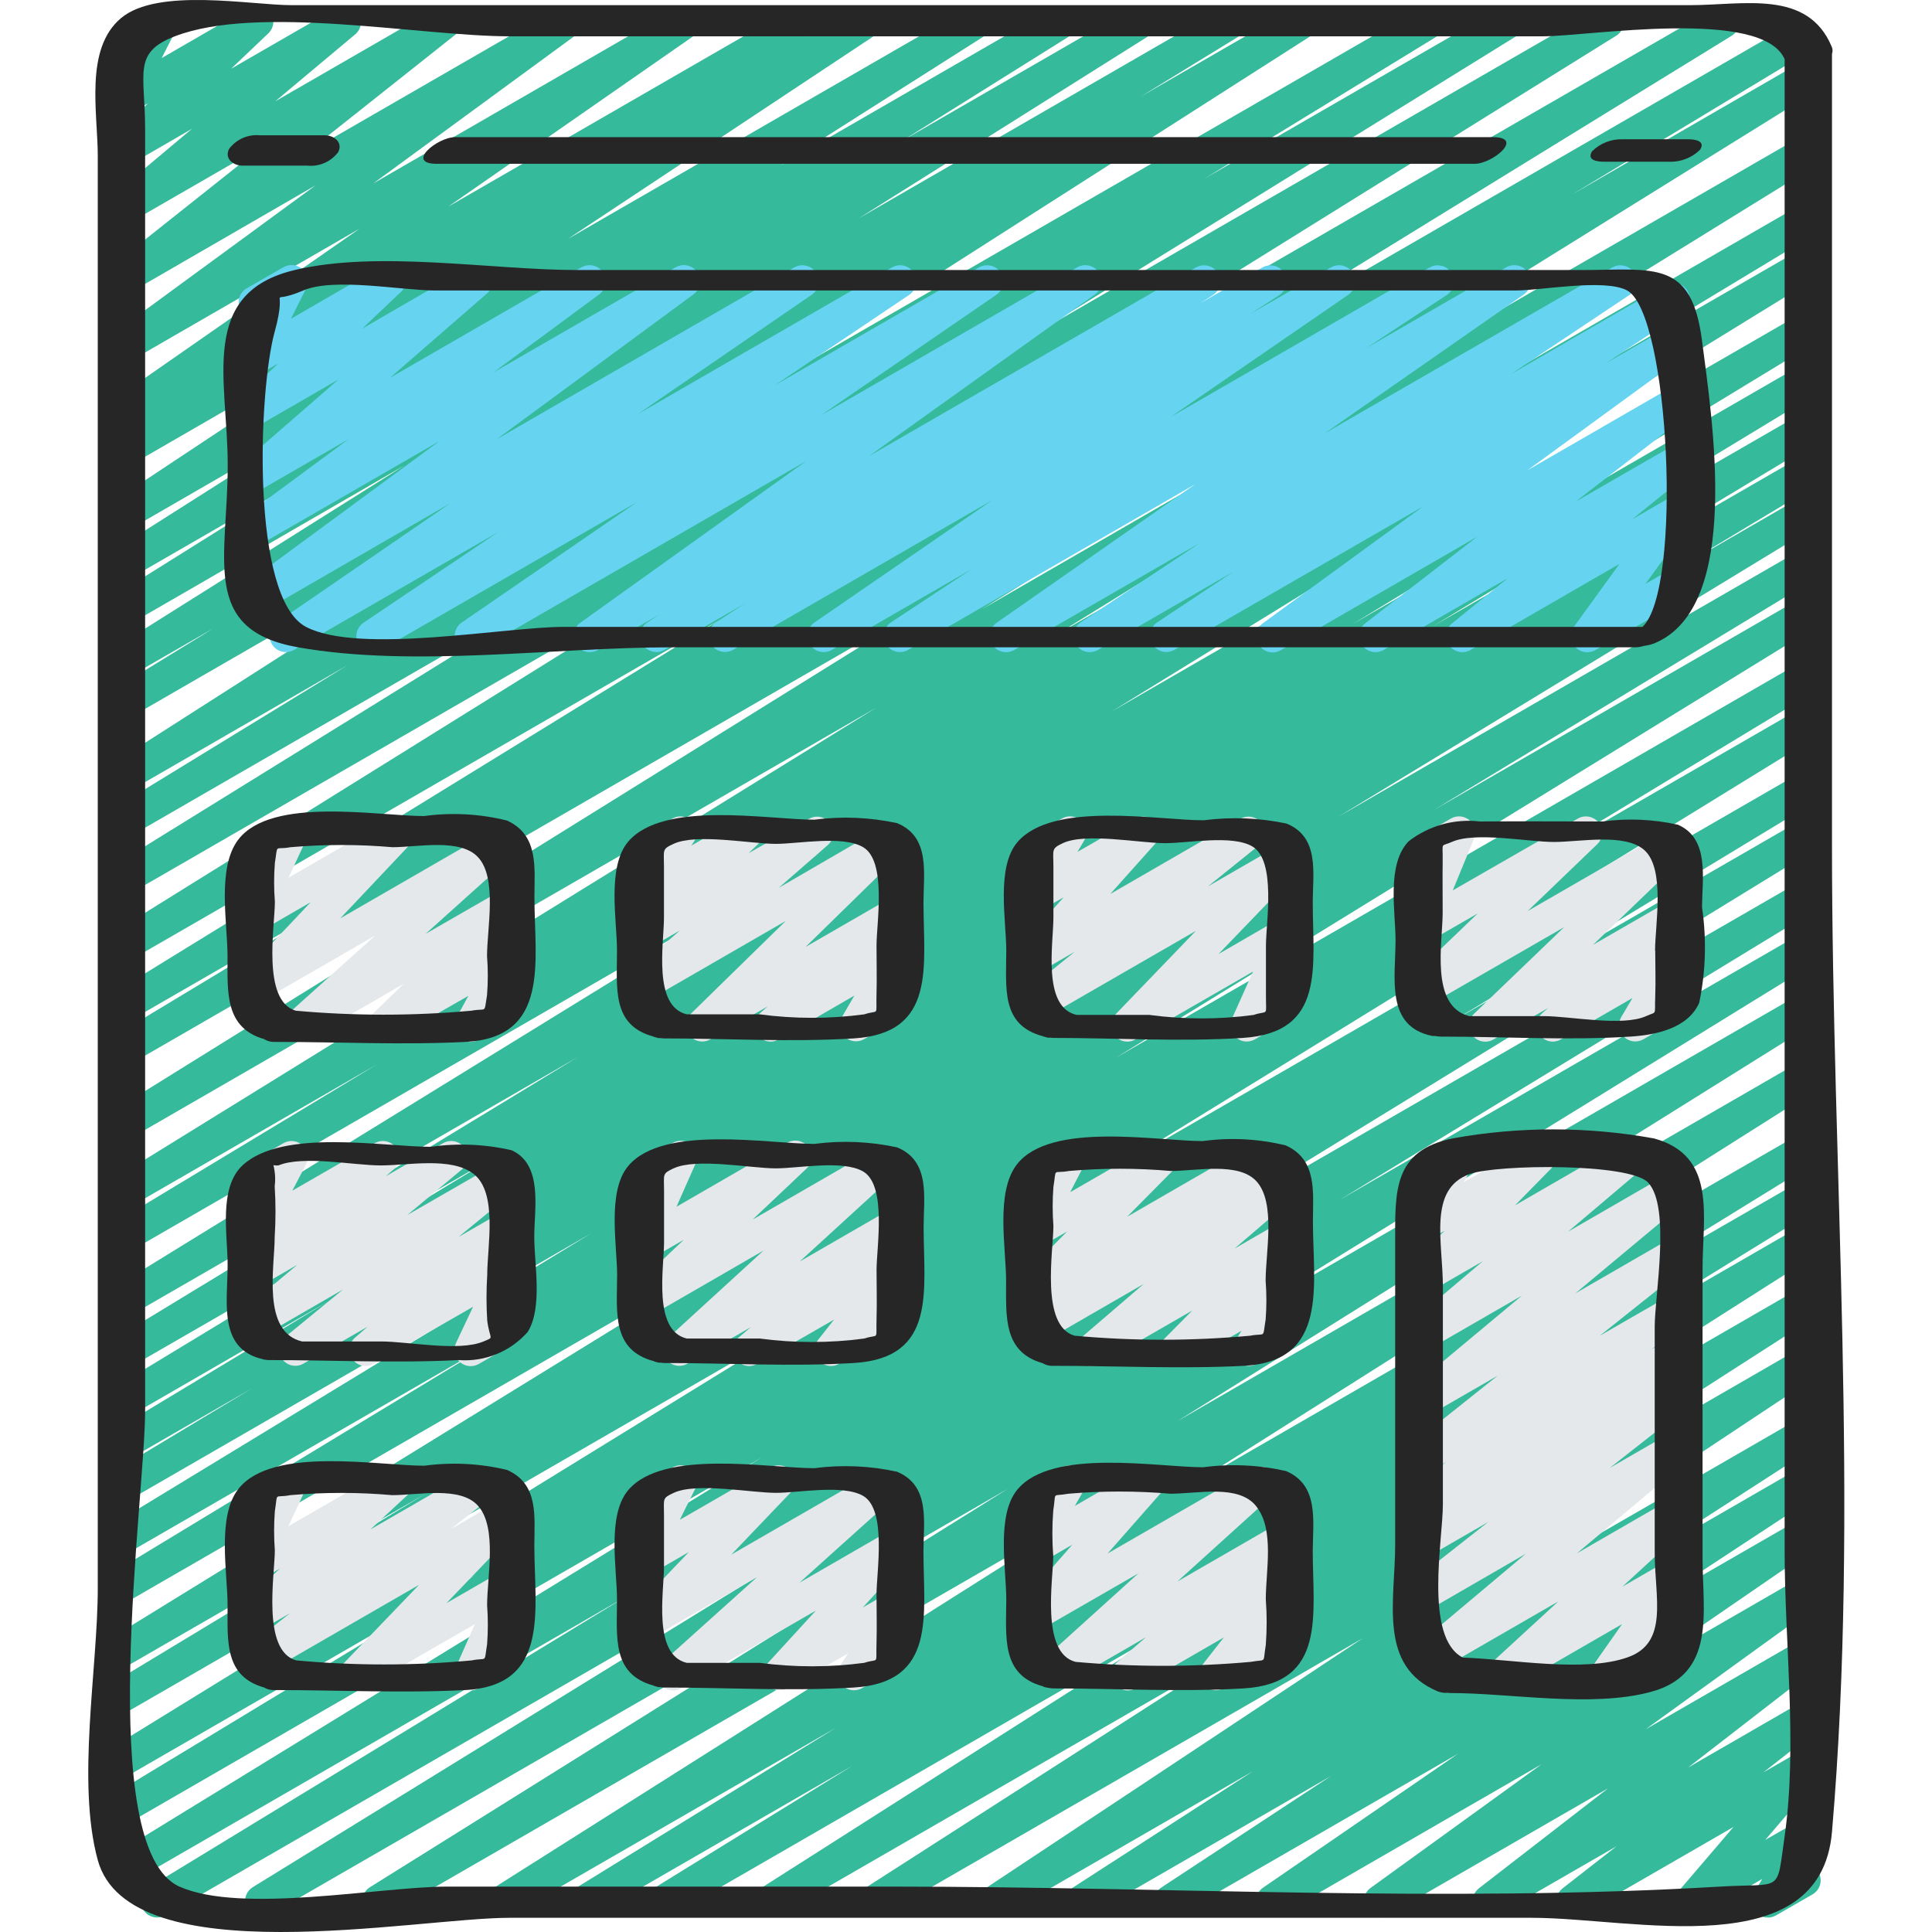 <svg height="508pt" viewBox="-23 0 508 508.219" width="508pt" xmlns="http://www.w3.org/2000/svg"><path d="m18.227 504.406c-1.914.004-3.598-1.266-4.117-3.109-.516-1.84.254-3.805 1.887-4.801l125.246-76.32-130.016 75.094c-2.008 1.059-4.492.359-5.652-1.594-1.164-1.949-.594-4.469 1.293-5.73l170.461-104.574-166.102 95.891c-2.016 1.094-4.539.398-5.711-1.578-1.168-1.973-.562-4.523 1.367-5.762l95.508-57.84-91.164 52.625c-2.023 1.207-4.641.543-5.848-1.48-1.207-2.023-.543-4.641 1.48-5.848l184.594-113.613-180.227 104.055c-2.016 1.098-4.539.402-5.711-1.574-1.168-1.977-.562-4.523 1.367-5.766l82.082-49.613-77.738 44.887c-2.012 1.09-4.523.402-5.695-1.562-1.176-1.965-.586-4.508 1.328-5.758l184.215-113.391-179.848 103.832c-1.312.777-2.938.793-4.266.043-1.328-.746-2.156-2.148-2.172-3.672-.016-1.523.781-2.941 2.094-3.719l100.508-60.91-96.164 55.508c-2.012 1.078-4.516.379-5.68-1.582-1.164-1.965-.578-4.496 1.328-5.746l125.645-76.441-121.293 70.023c-2.023 1.129-4.574.434-5.75-1.559-1.176-1.996-.547-4.562 1.418-5.789l36.375-21.879-32.043 18.492c-2.016 1.098-4.539.402-5.711-1.574-1.168-1.977-.562-4.523 1.367-5.766l56.5-34.055-52.156 30.141c-2.016 1.094-4.539.398-5.711-1.578-1.168-1.977-.562-4.523 1.367-5.762l100.508-60.93-96.164 55.469c-2.012 1.074-4.516.375-5.68-1.586-1.164-1.961-.578-4.492 1.328-5.746l121.941-74.152-117.59 67.914c-2.012 1.094-4.523.402-5.695-1.562-1.176-1.965-.586-4.504 1.328-5.758l185.359-114.098-180.992 104.488c-2.027 1.199-4.645.527-5.844-1.5-1.199-2.031-.527-4.648 1.5-5.848l69.191-41.762-64.855 37.438c-2.023 1.207-4.645.547-5.855-1.477-1.207-2.023-.547-4.645 1.477-5.855l200.535-123.91-196.148 113.246c-2.008 1.105-4.535.426-5.715-1.543-1.184-1.969-.594-4.52 1.328-5.773l219.598-136.465-215.219 124.254c-2.012 1.062-4.504.355-5.664-1.602-1.156-1.961-.57-4.484 1.328-5.734l62.754-37.871-58.418 33.723c-2.008 1.059-4.492.359-5.656-1.59-1.16-1.953-.59-4.469 1.297-5.73l159.656-98.203-155.297 89.66c-2.012 1.105-4.535.426-5.719-1.543-1.18-1.969-.59-4.52 1.332-5.77l171.324-106.609-166.938 96.379c-2.008 1.07-4.504.379-5.672-1.574-1.168-1.953-.598-4.477 1.293-5.742l126.105-78.02-121.727 70.281c-1.312.777-2.938.801-4.266.055-1.332-.746-2.164-2.145-2.184-3.672-.02-1.523.777-2.941 2.09-3.723l61.559-37.691-57.172 33.023c-2 1.07-4.484.395-5.66-1.543-1.176-1.934-.637-4.453 1.23-5.734l151.707-97.016-147.305 85.043c-2.016 1.113-4.555.43-5.73-1.551-1.18-1.98-.57-4.539 1.371-5.777l26.23-16.121-21.871 12.586c-2 1.07-4.492.387-5.664-1.559-1.172-1.941-.617-4.465 1.262-5.738l76.57-48.152-72.168 41.695c-2.016 1.16-4.59.496-5.789-1.5-1.199-1.992-.578-4.582 1.395-5.812l43.988-27.531-39.594 22.863c-2.008 1.148-4.566.484-5.766-1.496-1.199-1.977-.602-4.551 1.348-5.801l53.91-34.246-49.492 28.578c-1.996 1.16-4.555.52-5.77-1.445-1.215-1.961-.645-4.535 1.281-5.809l80.887-53.629-76.398 44.117c-2.004 1.102-4.523.426-5.707-1.531-1.184-1.957-.613-4.504 1.297-5.766l3.465-2.191c-2.008.578-4.141-.383-5.039-2.27-.898-1.883-.297-4.145 1.418-5.336l64.855-45.133-60.289 34.809c-1.961 1.105-4.441.5-5.672-1.387-1.227-1.887-.781-4.402 1.023-5.746l53.355-39.066-48.707 28.16c-1.934 1.102-4.387.531-5.641-1.305-1.25-1.84-.879-4.332.855-5.727l39.703-31.539-34.918 20.145c-1.906 1.055-4.305.504-5.555-1.281-1.254-1.785-.957-4.227.684-5.664l21.066-17.672-16.211 9.387c-1.871 1.066-4.238.574-5.527-1.148-1.289-1.723-1.098-4.133.449-5.629l9.711-9.309-4.617 2.652c-1.637.977-3.719.746-5.105-.559-1.387-1.305-1.742-3.371-.867-5.062l4.445-8.652c-1.906-.062-3.535-1.383-4-3.23-.461-1.852.359-3.781 2.012-4.73l9.617-5.539c1.637-.977 3.719-.746 5.105.559 1.387 1.305 1.742 3.371.867 5.062l-3.855 7.605 22.879-13.227c1.871-1.145 4.305-.684 5.629 1.066 1.324 1.75 1.102 4.219-.512 5.707l-9.734 9.262 27.809-16.035c1.914-1.074 4.328-.527 5.586 1.27s.949 4.254-.715 5.684l-21.066 17.641 42.668-24.613c1.93-1.102 4.387-.531 5.637 1.309 1.254 1.836.883 4.332-.852 5.723l-39.68 31.473 66.715-38.484c1.957-1.105 4.441-.5 5.668 1.387 1.23 1.883.785 4.398-1.02 5.746l-53.375 39.082 80.051-46.215c1.973-1.07 4.434-.43 5.633 1.461 1.203 1.895.738 4.395-1.066 5.723l-64.906 45.141 90.691-52.324c2.012-1.148 4.57-.488 5.77 1.492 1.199 1.98.602 4.555-1.348 5.805l-.945.586 13.633-7.883c1.992-1.098 4.492-.445 5.691 1.488 1.195 1.93.668 4.465-1.203 5.754l-80.859 53.602 105.438-60.844c2-1.086 4.5-.41 5.68 1.539 1.18 1.945.625 4.473-1.258 5.746l-53.934 34.254 71.953-41.539c2.012-1.125 4.551-.453 5.742 1.52 1.188 1.973.598 4.531-1.34 5.785l-44.004 27.527 60.363-34.832c2.004-1.07 4.492-.387 5.664 1.559 1.176 1.941.621 4.465-1.262 5.738l-76.594 48.168 96.086-55.465c2.008-1.059 4.492-.359 5.656 1.59 1.16 1.949.59 4.469-1.297 5.73l-26.129 16.035 40.508-23.355c1.996-1.07 4.48-.391 5.66 1.543 1.176 1.934.637 4.453-1.23 5.734l-151.801 97.023 180.738-104.301c2.016-1.117 4.551-.43 5.73 1.551 1.176 1.98.57 4.539-1.371 5.777l-61.543 37.648 77.969-44.977c2.004-1.043 4.477-.344 5.633 1.594 1.16 1.941.605 4.449-1.262 5.719l-126.117 78.02 147.824-85.332c2.012-1.109 4.539-.426 5.719 1.543s.59 4.516-1.332 5.77l-171.402 106.613 197.41-113.926c2.012-1.09 4.527-.402 5.699 1.562 1.172 1.965.586 4.508-1.328 5.758l-159.531 98.133 175.898-101.547c2.012-1.059 4.504-.355 5.664 1.605 1.156 1.961.57 4.484-1.328 5.734l-62.977 38 59.973-34.664c2.004-1.07 4.5-.379 5.668 1.574 1.172 1.949.602 4.477-1.293 5.738l-219.5 136.398 215.125-124.16c2.012-1.09 4.523-.402 5.695 1.562 1.172 1.965.586 4.508-1.328 5.758l-200.531 123.922 196.164-113.324c2.016-1.094 4.539-.398 5.707 1.578 1.172 1.977.566 4.523-1.363 5.762l-69.465 41.941 65.121-37.562c2.016-1.117 4.551-.43 5.73 1.551 1.176 1.98.57 4.539-1.371 5.777l-185.234 114.023 180.906-104.422c2.012-1.047 4.488-.34 5.641 1.609 1.156 1.949.586 4.461-1.297 5.719l-121.941 74.148 117.566-67.891c2.027-1.199 4.645-.527 5.844 1.5 1.199 2.031.527 4.648-1.5 5.848l-100.695 61.047 96.426-55.637c2.016-1.062 4.508-.355 5.664 1.602 1.16 1.961.574 4.484-1.328 5.734l-56.66 34.133 52.336-30.207c2.02-1.125 4.574-.434 5.75 1.559 1.176 1.996.547 4.562-1.418 5.789l-36.164 21.707 31.719-18.301c2.008-1.047 4.484-.34 5.641 1.609 1.156 1.949.586 4.461-1.297 5.719l-125.602 76.441 121.293-70.023c2.012-1.062 4.504-.355 5.664 1.605 1.156 1.957.57 4.48-1.328 5.734l-100.5 60.918 96.164-55.52c2.016-1.113 4.555-.426 5.73 1.555 1.18 1.98.57 4.539-1.371 5.777l-184.207 113.367 179.848-103.871c2.012-1.059 4.504-.355 5.664 1.605 1.156 1.961.57 4.484-1.328 5.734l-82.082 49.656 77.746-44.867c2.008-1.059 4.492-.359 5.656 1.59 1.16 1.949.59 4.469-1.297 5.73l-184.73 113.672 180.371-104.105c2.023-1.129 4.574-.438 5.75 1.559 1.176 1.992.547 4.562-1.414 5.789l-95.508 57.836 91.172-52.625c2.008-1.059 4.492-.355 5.656 1.594 1.16 1.949.59 4.469-1.297 5.73l-170.316 104.48 165.957-95.805c2.008-1.043 4.484-.336 5.641 1.613 1.152 1.945.586 4.457-1.297 5.719l-125.297 76.348 120.953-69.828c2.012-1.09 4.523-.402 5.695 1.562 1.176 1.965.59 4.508-1.328 5.758l-152.344 93.867 147.977-85.434c2.004-1.059 4.48-.367 5.648 1.574 1.164 1.941.609 4.457-1.262 5.73l-167.996 104.957 163.609-94.48c2.004-1.102 4.523-.426 5.707 1.531 1.184 1.957.613 4.5-1.297 5.766l-164.848 104.312 160.43-92.629c2.023-1.207 4.641-.547 5.848 1.48 1.207 2.023.543 4.641-1.48 5.848l-68.266 42.07 63.914-36.891c2.012-1.09 4.523-.398 5.699 1.566 1.172 1.965.586 4.504-1.328 5.754l-51.789 31.957 47.418-27.375c2-1.082 4.5-.406 5.68 1.539 1.184 1.945.625 4.477-1.258 5.75l-107.25 68.266 102.828-59.363c2-1.102 4.512-.434 5.699 1.516 1.188 1.949.633 4.488-1.262 5.762l-92.434 59.359 87.988-50.801c1.996-1.156 4.555-.516 5.77 1.445 1.215 1.965.645 4.539-1.281 5.809l-98.902 65.594 94.414-54.508c1.996-1.086 4.488-.414 5.676 1.523 1.184 1.938.645 4.461-1.23 5.746l-47.395 30.617 42.949-24.789c1.996-1.137 4.535-.484 5.742 1.473 1.203 1.957.641 4.516-1.27 5.789l-44.699 29.387 40.227-23.184c1.984-1.133 4.508-.504 5.727 1.43 1.219 1.93.699 4.48-1.18 5.781l-51.301 35.258 46.754-26.988c1.965-1.129 4.473-.523 5.703 1.379 1.234 1.902.762 4.438-1.07 5.77l-45.062 32.582 40.43-23.332c1.941-1.086 4.391-.5 5.629 1.348 1.238 1.848.848 4.336-.895 5.719l-33.996 26.328 29.262-16.898c1.938-1.094 4.387-.516 5.633 1.328 1.246 1.844.867 4.332-.871 5.723l-14.242 11.133 9.48-5.469c1.801-1.039 4.086-.629 5.414.969s1.312 3.922-.039 5.5l-14.328 16.742 8.953-5.121c1.66-.965 3.77-.684 5.121.684 1.344 1.367 1.609 3.461.656 5.121l-3.414 5.801c1.129.277 2.098 1 2.68 2.008.566.98.723 2.145.43 3.242-.293 1.094-1.008 2.027-1.992 2.594l-9.582 5.52c-1.68.977-3.801.695-5.168-.68s-1.637-3.5-.652-5.172l2.176-3.723-16.512 9.531c-1.797 1.031-4.074.621-5.398-.973-1.324-1.59-1.316-3.906.023-5.484l14.328-16.754-40.219 23.211c-1.938 1.094-4.391.52-5.633-1.324-1.246-1.844-.867-4.336.871-5.723l14.227-11.094-31.48 18.141c-1.941 1.109-4.41.531-5.656-1.324-1.25-1.859-.852-4.363.91-5.738l33.996-26.328-57.879 33.391c-1.969 1.129-4.473.523-5.707-1.379-1.23-1.902-.762-4.438 1.074-5.77l45.047-32.582-68.812 39.73c-1.98 1.09-4.461.449-5.668-1.457-1.203-1.91-.715-4.426 1.117-5.742l51.336-35.262-73.605 42.461c-1.992 1.086-4.484.422-5.672-1.508-1.191-1.93-.664-4.453 1.199-5.746l44.645-29.352-63.41 36.605c-2 1.117-4.523.457-5.719-1.496-1.195-1.949-.637-4.5 1.266-5.773l47.395-30.617-65.633 37.887c-1.988 1.102-4.488.445-5.688-1.488-1.195-1.93-.668-4.461 1.199-5.754l98.988-65.621-126.27 72.863c-2 1.102-4.508.434-5.699-1.516-1.188-1.949-.629-4.488 1.262-5.762l92.383-59.281-115.301 66.559c-2 1.086-4.5.41-5.684-1.539-1.18-1.945-.625-4.473 1.262-5.746l107.246-68.309-130.941 75.594c-2.012 1.094-4.527.402-5.699-1.562-1.172-1.965-.586-4.504 1.328-5.758l51.902-32.016-68.148 39.336c-2.012 1.094-4.527.402-5.699-1.562-1.172-1.965-.586-4.504 1.328-5.758l68.27-42.062-85.566 49.383c-2.004 1.105-4.52.43-5.707-1.531-1.184-1.957-.609-4.5 1.297-5.762l164.891-104.297-193.324 111.59c-2.004 1.09-4.512.406-5.688-1.551-1.176-1.953-.605-4.488 1.293-5.754l167.945-104.891-194.391 112.195c-2.012 1.094-4.523.402-5.695-1.562-1.176-1.965-.586-4.504 1.328-5.758l152.379-93.867-175.293 101.188c-.652.395-1.398.605-2.156.605zm0 0" fill="#35ba9b"/><path d="m74.902 171.609c-1.875 0-3.535-1.227-4.082-3.023-.547-1.797.145-3.738 1.703-4.785l35.445-23.844-53.828 31.047c-1.977 1.086-4.461.449-5.664-1.461-1.207-1.91-.715-4.426 1.117-5.742l45.781-31.43-50.016 28.902c-1.957 1.121-4.449.523-5.688-1.363-1.238-1.887-.789-4.414 1.02-5.762l51.773-38.094-47.105 27.18c-1.957 1.121-4.449.523-5.688-1.363-1.238-1.891-.789-4.414 1.02-5.762l27.879-20.574-23.219 13.391c-1.902 1.09-4.32.559-5.594-1.227-1.273-1.781-.988-4.242.664-5.688l25.512-22.188-20.582 11.887c-1.871 1.07-4.242.574-5.531-1.152-1.289-1.723-1.09-4.137.465-5.629l9.793-9.328-4.727 2.73c-1.629.961-3.699.73-5.078-.562-1.383-1.297-1.746-3.344-.895-5.035l4.473-8.934c-1.918-.035-3.578-1.344-4.055-3.199-.48-1.855.336-3.805 1.996-4.762l9.645-5.531c1.629-.961 3.699-.73 5.078.566 1.383 1.293 1.746 3.34.895 5.031l-3.977 7.945 23.434-13.543c1.883-1.414 4.559-1.031 5.973.855 1.414 1.883 1.031 4.559-.855 5.973l-9.812 9.324 27.879-16.152c1.898-1.07 4.301-.535 5.566 1.238 1.27 1.773.992 4.215-.633 5.664l-25.516 22.188 50.406-29.09c1.957-1.098 4.43-.492 5.656 1.387 1.227 1.879.793 4.387-.996 5.738l-27.82 20.523 47.934-27.648c1.957-1.121 4.453-.523 5.688 1.363 1.238 1.891.789 4.414-1.02 5.762l-51.746 38.102 78.336-45.227c1.977-1.09 4.461-.449 5.664 1.461 1.207 1.906.715 4.426-1.117 5.742l-45.773 31.418 66.91-38.621c1.984-1.098 4.484-.453 5.688 1.473s.688 4.453-1.172 5.754l-35.449 23.844 53.828-31.07c1.977-1.09 4.461-.449 5.668 1.461 1.203 1.906.715 4.426-1.117 5.742l-46.16 31.711 67.414-38.914c1.969-1.113 4.461-.496 5.688 1.402 1.223 1.898.754 4.426-1.07 5.758l-59.461 42.539 86.137-49.699c1.996-1.082 4.492-.414 5.676 1.523 1.184 1.938.645 4.465-1.23 5.746l-3.414 2.195 16.438-9.465c1.992-1.07 4.473-.398 5.652 1.527 1.184 1.93.656 4.445-1.199 5.734l-7.602 4.941 21.152-12.203c1.977-1.09 4.461-.449 5.668 1.461 1.203 1.906.715 4.426-1.121 5.742l-46.812 32.211 68.266-39.414c1.988-1.07 4.465-.406 5.652 1.512 1.188 1.922.676 4.434-1.172 5.734l-21.23 14.004 36.82-21.25c1.977-1.121 4.484-.496 5.703 1.418 1.223 1.914.73 4.449-1.121 5.766l-52.281 36.457 75.664-43.641c1.988-1.086 4.473-.43 5.668 1.492 1.195 1.922.68 4.445-1.172 5.746l-31.332 20.922 40.77-23.559c1.992-1.102 4.492-.445 5.691 1.484 1.195 1.934.668 4.465-1.203 5.758l-20.121 13.363 16.66-9.59c1.965-1.148 4.48-.551 5.723 1.355 1.242 1.906.77 4.453-1.074 5.785l-42 30.637 37.359-21.566c1.941-1.086 4.391-.5 5.629 1.348s.848 4.336-.895 5.719l-29.449 22.766 24.746-14.258c1.93-1.109 4.391-.551 5.648 1.285 1.262 1.836.898 4.328-.832 5.73l-14.66 11.871 9.844-5.676c1.746-1.004 3.953-.652 5.301.844s1.465 3.73.281 5.359l-11.945 16.469 6.391-3.676c2.027-1.062 4.527-.336 5.672 1.645 1.145 1.98.523 4.508-1.406 5.734l-23.84 13.707c-1.746 1.004-3.953.652-5.301-.84-1.348-1.492-1.469-3.727-.289-5.355l11.945-16.48-39.254 22.676c-1.926 1.082-4.359.52-5.609-1.305-1.254-1.82-.906-4.297.797-5.703l14.645-11.871-32.691 18.879c-1.941 1.086-4.391.5-5.629-1.348s-.852-4.336.895-5.719l29.43-22.758-51.68 29.863c-1.965 1.148-4.48.551-5.723-1.355s-.77-4.453 1.074-5.785l41.984-30.617-65.434 37.719c-1.984 1.059-4.449.395-5.637-1.516-1.184-1.914-.684-4.414 1.148-5.723l20.18-13.414-35.77 20.652c-1.992 1.113-4.504.469-5.711-1.469-1.203-1.934-.676-4.477 1.203-5.77l31.367-20.922-48.844 28.16c-1.973 1.117-4.48.496-5.703-1.418-1.219-1.914-.727-4.449 1.121-5.77l52.234-36.445-75.605 43.633c-1.992 1.098-4.492.441-5.691-1.488-1.195-1.934-.668-4.465 1.203-5.758l21.281-14.039-36.863 21.285c-1.98 1.086-4.461.449-5.668-1.461-1.203-1.91-.715-4.426 1.117-5.742l46.824-32.215-68.266 39.418c-1.992 1.066-4.473.398-5.656-1.531-1.184-1.926-.656-4.441 1.199-5.73l7.578-4.926-21.152 12.188c-1.996 1.082-4.492.41-5.676-1.527-1.188-1.938-.645-4.461 1.23-5.746l3.41-2.219-16.434 9.492c-1.969 1.109-4.461.496-5.684-1.402-1.227-1.902-.758-4.426 1.066-5.758l59.461-42.566-86.137 49.727c-1.977 1.086-4.461.449-5.664-1.461-1.207-1.91-.715-4.426 1.117-5.742l46.148-31.703-67.414 38.906c-.641.383-1.371.59-2.117.605zm0 0" fill="#66d4f1"/><path d="m55.66 274.008c-1.77.004-3.355-1.086-3.988-2.738-.637-1.648-.188-3.52 1.129-4.703l22.793-20.48-30.234 17.441c-1.832 1.051-4.156.602-5.465-1.059-1.309-1.656-1.207-4.02.234-5.562l18.492-19.582-13.27 7.68c-1.609.902-3.617.672-4.977-.578s-1.762-3.23-.996-4.91l4.949-10.641c-1.652.176-3.246-.66-4.043-2.117-1.18-2.039-.48-4.648 1.559-5.828l9.617-5.547c1.609-.902 3.617-.668 4.977.578 1.359 1.25 1.762 3.23 1 4.91l-4.645 9.992 26.871-15.488c1.832-1.047 4.16-.598 5.469 1.059 1.309 1.656 1.207 4.023-.238 5.562l-18.492 19.578 40.246-23.23c1.875-1.004 4.207-.477 5.461 1.246 1.258 1.719 1.051 4.102-.48 5.582l-22.781 20.48 20-11.504c1.867-1.105 4.27-.637 5.578 1.094 1.312 1.73 1.113 4.168-.457 5.664l-8.125 7.852 3.031-1.707c1.652-.957 3.742-.695 5.109.633 1.371 1.332 1.688 3.414.777 5.094l-3.941 7.27c1.82.23 3.289 1.598 3.652 3.398.359 1.797-.473 3.625-2.066 4.539l-9.582 5.52c-1.656.961-3.75.703-5.121-.633-1.371-1.336-1.684-3.422-.766-5.102l3.141-5.793-19.996 11.426c-1.867 1.105-4.266.637-5.574-1.094-1.312-1.73-1.117-4.168.457-5.664l8.121-7.852-25.293 14.609c-.645.387-1.379.594-2.133.605zm0 0" fill="#e4e8eb"/><path d="m179.617 274.008c-1.773 0-3.363-1.094-3.992-2.75s-.168-3.531 1.156-4.707l2.066-1.828-15.094 8.68c-1.863 1.074-4.23.594-5.531-1.117-1.301-1.711-1.125-4.121.41-5.625l24.961-24.406-35.84 20.688c-1.902 1.09-4.324.559-5.598-1.223-1.273-1.785-.984-4.246.664-5.691l12.918-11.254-7.996 4.617c-1.867 1.125-4.285.656-5.602-1.082-1.316-1.738-1.109-4.191.484-5.688l3.48-3.352c-1.344.18-2.691-.301-3.617-1.289-1.359-1.426-1.566-3.602-.496-5.258l2.715-4.188c-1.527-.605-2.574-2.035-2.688-3.676-.109-1.637.727-3.195 2.156-4.004l9.617-5.547c1.699-.961 3.832-.645 5.18.766 1.348 1.406 1.57 3.551.539 5.207l-.75 1.16 12.434-7.176c1.867-1.125 4.285-.66 5.602 1.078 1.316 1.742 1.109 4.195-.484 5.688l-2.492 2.398 15.926-9.055c1.898-1.07 4.297-.535 5.566 1.238 1.266 1.773.992 4.215-.637 5.664l-12.91 11.25 26.879-15.594c1.863-1.07 4.23-.594 5.531 1.117 1.301 1.711 1.125 4.121-.41 5.625l-24.969 24.422 22.453-12.961c1.895-1.098 4.316-.578 5.598 1.199 1.281 1.777 1.008 4.234-.633 5.688l-3.336 2.953c1.605-.195 3.188.539 4.074 1.891.891 1.352.938 3.094.125 4.492l-3.996 6.828c1.883.109 3.469 1.441 3.902 3.273.438 1.832-.383 3.734-2.016 4.68l-10.785 6.219c-1.672.957-3.777.676-5.141-.688-1.359-1.363-1.641-3.469-.68-5.141l3.277-5.641-19.891 11.512c-.645.387-1.383.594-2.133.605zm0 0" fill="#e4e8eb"/><path d="m273.457 274.008c-1.715.004-3.262-1.02-3.934-2.594-.672-1.574-.336-3.402.852-4.633l21.105-21.922-40.484 23.355c-1.93 1.109-4.387.551-5.645-1.285-1.262-1.836-.898-4.328.832-5.73l13.422-10.836-9.453 5.461c-1.816 1.047-4.121.621-5.445-1.004-1.32-1.625-1.266-3.969.129-5.535l11.863-13.266-6.547 3.777c-1.688.969-3.812.676-5.176-.715-1.359-1.391-1.605-3.523-.602-5.188l3.176-5.242c-1.055-.305-1.949-1.004-2.5-1.953-.57-.98-.723-2.148-.43-3.242.293-1.094 1.008-2.027 1.988-2.594l9.629-5.547c1.684-.977 3.82-.688 5.184.707 1.363 1.391 1.609 3.531.602 5.199l-1.707 2.875 15.18-8.723c1.812-1.035 4.109-.609 5.426 1.012 1.32 1.617 1.273 3.953-.109 5.516l-11.871 13.277 34.297-19.805c1.926-1.09 4.367-.523 5.621 1.305 1.25 1.824.895 4.309-.816 5.711l-13.422 10.793 18.695-10.785c1.84-1.051 4.168-.594 5.473 1.074 1.309 1.668 1.191 4.039-.266 5.574l-21.098 21.922 16.215-9.387c1.602-.922 3.613-.707 4.984.531 1.375 1.234 1.793 3.215 1.039 4.902l-5.648 12.621c2.066-.562 4.23.496 5.055 2.477.828 1.977.059 4.258-1.793 5.332l-10.309 5.973c-1.602.918-3.609.703-4.98-.531-1.371-1.234-1.793-3.207-1.047-4.895l5.555-12.406-30.906 17.816c-.645.391-1.379.598-2.133.605zm0 0" fill="#e4e8eb"/><path d="m73.094 359.34c-1.785.004-3.383-1.105-4.004-2.777-.625-1.672-.141-3.559 1.215-4.723l3.328-2.867-16.965 9.762c-1.922 1.074-4.344.516-5.594-1.297-1.25-1.809-.922-4.273.762-5.691l15.285-12.543-21.453 12.406c-1.914 1.082-4.336.527-5.594-1.273-1.258-1.801-.941-4.262.73-5.688l14.309-11.949-9.754 5.633c-1.898 1.105-4.328.582-5.609-1.203s-.996-4.254.66-5.699l3.348-2.938c-1.578.203-3.137-.492-4.043-1.797-.906-1.305-1.012-3.008-.277-4.414l4.207-8.062c-1.871-.137-3.434-1.477-3.855-3.301-.418-1.828.406-3.719 2.031-4.652l9.617-5.547c1.641-.953 3.715-.707 5.09.605 1.371 1.312 1.711 3.375.832 5.059l-3.574 6.828 21.707-12.504c1.898-1.082 4.309-.555 5.582 1.219 1.273 1.777 1 4.227-.633 5.68l-2.074 1.809 15.098-8.707c1.914-1.098 4.352-.551 5.617 1.258s.941 4.285-.746 5.707l-14.309 11.945 23.961-13.789c1.926-1.117 4.387-.57 5.652 1.262 1.266 1.832.91 4.332-.816 5.734l-15.309 12.555 11.332-6.535c1.906-1.078 4.316-.543 5.582 1.242 1.266 1.781.977 4.234-.664 5.676l-3.895 3.355c1.617-.445 3.344.094 4.414 1.383 1.074 1.285 1.293 3.082.562 4.59l-4.848 10.238c1.621-.125 3.164.707 3.953 2.125.566.98.723 2.148.43 3.242-.293 1.098-1.012 2.031-1.992 2.598l-9.582 5.52c-1.617.914-3.637.684-5-.574-1.363-1.262-1.758-3.258-.973-4.938l4.496-9.551-26.113 14.984c-.641.391-1.375.598-2.125.605zm0 0" fill="#e4e8eb"/><path d="m173.984 359.34c-1.793.008-3.398-1.109-4.016-2.793-.621-1.684-.121-3.574 1.25-4.73l3.199-2.715-16.734 9.633c-1.879 1.062-4.254.555-5.535-1.188-1.277-1.738-1.055-4.16.52-5.637l25.086-22.957-29.992 17.332c-1.887 1.168-4.348.695-5.672-1.086-1.32-1.777-1.059-4.273.602-5.742l14.07-13.328-9.008 5.199c-1.602.918-3.609.707-4.98-.523-1.375-1.234-1.797-3.211-1.055-4.898l5.25-11.793c-2.027.297-3.98-.887-4.652-2.82-.668-1.938.129-4.074 1.902-5.098l9.617-5.547c1.598-.918 3.609-.707 4.98.523 1.371 1.234 1.797 3.207 1.055 4.895l-5.027 11.367 29.012-16.75c1.887-1.168 4.352-.695 5.672 1.086 1.32 1.777 1.059 4.273-.602 5.742l-14.062 13.309 32.496-18.773c1.879-1.047 4.242-.531 5.516 1.203s1.055 4.148-.508 5.625l-25.105 22.965 23.988-13.844c1.91-1.086 4.336-.547 5.602 1.254 1.266 1.797.957 4.262-.715 5.695l-3.828 3.25c1.77-.461 3.641.258 4.645 1.793 1.004 1.531.914 3.535-.219 4.973l-4.426 5.625c2.062-.535 4.199.535 5.012 2.508.809 1.969.043 4.234-1.797 5.309l-17.918 10.352c-1.773 1.02-4.02.641-5.359-.902-1.336-1.547-1.391-3.824-.129-5.43l4.172-5.293-20.199 11.605c-.637.383-1.363.594-2.105.605zm0 0" fill="#e4e8eb"/><path d="m264.121 359.34c-1.785 0-3.383-1.109-4.004-2.785-.617-1.676-.125-3.562 1.23-4.723l16.418-14.09-26.855 15.508c-1.953 1.125-4.449.539-5.691-1.348-1.242-1.883-.805-4.406 1-5.762l3.258-2.441c-1.875.684-3.977-.027-5.051-1.707-1.078-1.684-.844-3.891.562-5.309l12.59-12.715-7.426 4.27c-1.641.984-3.734.754-5.125-.559s-1.738-3.391-.848-5.082l4.324-8.422c-1.895-.086-3.508-1.41-3.953-3.254-.449-1.844.371-3.762 2.02-4.711l9.625-5.543c1.648-.969 3.742-.723 5.117.605 1.375 1.305 1.723 3.359.855 5.043l-3.754 7.293 22.441-12.941c1.844-.992 4.137-.5 5.41 1.164 1.27 1.66 1.148 4.004-.289 5.523l-12.586 12.715 33.074-19.09c1.953-1.125 4.449-.539 5.691 1.348 1.246 1.883.805 4.406-1 5.762l-2.816 2.109 4.84-2.793c1.906-1.078 4.32-.543 5.586 1.246 1.266 1.789.973 4.246-.68 5.684l-16.426 14.098 11.945-6.895c1.848-1.055 4.191-.582 5.492 1.102 1.297 1.684 1.16 4.066-.328 5.59l-7.203 7.285 2.039-1.168c1.688-.969 3.816-.676 5.176.715s1.605 3.523.602 5.191l-3.148 5.188c1.633.488 2.816 1.902 3.012 3.594.195 1.691-.633 3.336-2.105 4.188l-9.586 5.52c-1.688.984-3.828.695-5.195-.703-1.363-1.395-1.609-3.543-.59-5.207l1.707-2.773-15.02 8.676c-1.848 1.066-4.199.602-5.504-1.086-1.309-1.688-1.164-4.082.336-5.602l7.219-7.297-24.254 13.984c-.645.391-1.379.598-2.133.605zm0 0" fill="#e4e8eb"/><path d="m70.473 444.676c-1.711.004-3.266-1.016-3.938-2.59-.676-1.578-.34-3.406.852-4.641l19.727-20.547-40.414 23.332c-1.938 1.121-4.418.551-5.672-1.309-1.258-1.859-.855-4.371.91-5.75l11.273-8.824-7.883 4.551c-1.883 1.074-4.273.57-5.559-1.176-1.285-1.746-1.055-4.176.531-5.652l10.238-9.457-5.238 3.016c-1.609.902-3.617.668-4.977-.578-1.359-1.25-1.762-3.23-.996-4.91l4.949-10.625c-1.648.164-3.238-.668-4.043-2.117-1.18-2.039-.48-4.648 1.559-5.828l9.617-5.547c1.609-.902 3.617-.668 4.977.578 1.359 1.25 1.762 3.23.996 4.91l-4.641 9.969 26.793-15.465c1.883-1.078 4.273-.57 5.559 1.176 1.285 1.742 1.055 4.176-.531 5.652l-10.238 9.488 27.594-15.93c1.941-1.125 4.422-.555 5.676 1.305s.855 4.371-.914 5.75l-11.262 8.797 13.43-7.746c1.84-1.062 4.18-.609 5.492 1.062 1.312 1.668 1.191 4.051-.277 5.586l-19.73 20.555 14.508-8.379c1.598-.922 3.609-.711 4.98.523 1.371 1.23 1.797 3.207 1.055 4.895l-5.258 11.906c1.727-.219 3.418.602 4.316 2.09.57.98.723 2.145.43 3.242-.293 1.094-1.008 2.027-1.988 2.594l-9.586 5.52c-1.602.906-3.602.699-4.98-.52-1.375-1.234-1.797-3.211-1.051-4.898l5.043-11.441-29.203 16.828c-.641.387-1.375.598-2.125.605zm0 0" fill="#e4e8eb"/><path d="m154.023 444.676c-1.77.004-3.355-1.086-3.988-2.738-.637-1.652-.184-3.523 1.129-4.703l24.875-22.359-28.277 16.336c-1.84 1.059-4.176.609-5.488-1.059-1.316-1.672-1.203-4.055.266-5.59l15.555-16.293-10.34 5.977c-1.633.953-3.695.723-5.074-.566-1.379-1.293-1.746-3.336-.902-5.023l4.523-9.113c-1.926-.012-3.605-1.312-4.098-3.176-.492-1.863.324-3.824 1.992-4.785l9.617-5.547c1.621-.965 3.688-.727 5.051.578 1.375 1.289 1.742 3.324.902 5.008l-4.059 8.168 23.891-13.766c1.84-1.059 4.176-.609 5.488 1.059s1.199 4.047-.266 5.582l-15.555 16.281 37.836-21.836c1.875-1.008 4.207-.477 5.465 1.242 1.254 1.723 1.051 4.105-.48 5.582l-24.902 22.402 24.066-13.895c1.824-1.059 4.148-.625 5.469 1.02 1.32 1.645 1.242 4.008-.188 5.562l-12.672 13.824 7.398-4.27c1.707-.977 3.867-.66 5.219.77 1.355 1.434 1.555 3.605.48 5.258l-3.277 5.008c1.766.316 3.141 1.699 3.449 3.465.309 1.762-.516 3.531-2.066 4.43l-11.41 6.562c-1.707.977-3.863.66-5.219-.77-1.352-1.434-1.551-3.605-.48-5.258l2.051-3.129-15.883 9.156c-1.82 1.047-4.137.609-5.453-1.027-1.316-1.637-1.242-3.992.172-5.543l12.672-13.836-35.355 20.406c-.645.387-1.379.594-2.133.605zm0 0" fill="#e4e8eb"/><path d="m273.586 444.676c-1.785 0-3.379-1.113-4-2.785-.621-1.672-.137-3.555 1.219-4.715l7.559-6.504-22.188 12.801c-1.879 1.031-4.23.512-5.496-1.219-1.27-1.73-1.055-4.129.496-5.609l25.184-22.773-26.199 15.094c-1.809 1.047-4.109.633-5.438-.984-1.324-1.617-1.285-3.957.098-5.527l14.148-16.129-8.816 5.121c-1.668.957-3.77.676-5.133-.68-1.359-1.359-1.645-3.461-.695-5.133l3.543-6.16c-1.734-.359-3.066-1.754-3.344-3.504-.277-1.75.551-3.488 2.086-4.371l9.629-5.547c1.668-.969 3.781-.691 5.148.672 1.367 1.363 1.648 3.473.688 5.148l-2.449 4.266 17.477-10.094c1.805-1.027 4.09-.602 5.406 1.004 1.316 1.605 1.285 3.926-.074 5.496l-14.184 16.105 38.531-22.238c1.875-1.035 4.23-.512 5.496 1.215 1.27 1.73 1.055 4.133-.496 5.609l-25.184 22.793 27.016-15.598c1.91-1.098 4.34-.566 5.609 1.227 1.273 1.797.973 4.266-.691 5.703l-7.555 6.484 2.648-1.52c1.766-1.012 4.004-.633 5.34.906 1.336 1.539 1.398 3.809.145 5.418l-5.484 7.004c2.023-1.059 4.527-.332 5.672 1.648 1.141 1.977.523 4.508-1.406 5.734l-19.074 11.035c-1.766 1.012-4.004.633-5.34-.906-1.336-1.543-1.398-3.809-.145-5.418l5.496-7.016-23.109 13.34c-.645.391-1.383.598-2.133.605zm0 0" fill="#e4e8eb"/><path d="m385.379 274.008c-1.77 0-3.359-1.094-3.988-2.75s-.168-3.531 1.156-4.707l1.535-1.367-14.285 8.219c-1.867 1.125-4.285.66-5.602-1.082-1.316-1.738-1.109-4.191.484-5.684l23.672-22.75-35.844 20.668c-1.867 1.125-4.285.656-5.602-1.082-1.316-1.742-1.109-4.195.484-5.688l18.227-17.508-13.148 7.586c-1.582.906-3.566.711-4.938-.488-1.375-1.203-1.832-3.141-1.141-4.828l5.691-13.832c-2.066.52-4.199-.57-4.996-2.547-.797-1.977-.012-4.238 1.84-5.297l9.625-5.547c1.582-.914 3.57-.719 4.945.488 1.375 1.203 1.828 3.148 1.133 4.836l-5.582 13.57 32.82-18.844c1.867-1.125 4.285-.66 5.602 1.082 1.316 1.738 1.109 4.191-.484 5.684l-18.227 17.512 35.754-20.641c1.871-1.125 4.289-.66 5.605 1.078 1.316 1.742 1.105 4.195-.484 5.688l-23.68 22.758 20.164-11.629c1.898-1.098 4.316-.582 5.598 1.195 1.281 1.777 1.008 4.238-.633 5.691l-3.121 2.773c1.234-.117 2.457.34 3.309 1.246 1.316 1.379 1.555 3.469.582 5.109l-3.797 6.461c1.824.211 3.312 1.566 3.688 3.367.375 1.797-.441 3.637-2.031 4.559l-10.523 6.078c-1.676.969-3.793.688-5.156-.684-1.367-1.375-1.641-3.492-.664-5.164l2.945-5-18.801 10.863c-.641.391-1.379.598-2.133.605zm0 0" fill="#e4e8eb"/><path d="m372.273 444.676c-1.758-.004-3.336-1.082-3.973-2.719s-.207-3.5 1.09-4.688l17.406-16-32.887 18.977c-1.914 1.074-4.328.527-5.586-1.27-1.258-1.797-.949-4.254.711-5.684l29.219-24.562-25.691 14.859c-1.938 1.094-4.391.516-5.637-1.328-1.246-1.844-.863-4.332.875-5.723l20.547-16.16-15.797 9.121c-1.957 1.121-4.449.523-5.688-1.363-1.238-1.891-.789-4.414 1.02-5.762l6.043-4.453-1.375.793c-1.953 1.102-4.426.504-5.66-1.367-1.234-1.875-.805-4.383.977-5.742l9.438-7.039-4.754 2.738c-1.926 1.078-4.359.504-5.602-1.32-1.246-1.828-.891-4.301.816-5.703l23.098-18.406-18.312 10.566c-1.918 1.102-4.359.555-5.625-1.258-1.266-1.816-.934-4.297.762-5.715l29.543-24.652-24.68 14.242c-1.91 1.105-4.352.566-5.621-1.238-1.273-1.809-.957-4.289.734-5.719l19.293-16.34-14.406 8.312c-1.844 1.051-4.184.582-5.484-1.098-1.301-1.68-1.168-4.062.316-5.586l9.504-9.641-4.336 2.5c-1.668.961-3.773.688-5.141-.672-1.363-1.359-1.648-3.469-.695-5.141l3.602-6.305c-1.746-.344-3.098-1.734-3.387-3.492-.289-1.754.539-3.508 2.082-4.395l9.625-5.547c1.668-.969 3.781-.699 5.152.664 1.371 1.363 1.652 3.473.691 5.148l-2.559 4.48 17.836-10.285c1.844-1.051 4.184-.582 5.484 1.098 1.301 1.68 1.168 4.062-.312 5.586l-9.508 9.684 28.348-16.367c1.91-1.086 4.336-.547 5.602 1.254 1.266 1.797.957 4.262-.711 5.695l-19.285 16.34 26.582-15.359c1.914-1.102 4.359-.559 5.625 1.258 1.266 1.812.934 4.293-.762 5.715l-29.527 24.617 24.746-14.285c1.93-1.074 4.363-.504 5.605 1.324 1.246 1.824.891 4.297-.816 5.699l-23.109 18.414 18.34-10.562c1.953-1.105 4.426-.508 5.66 1.367 1.234 1.871.809 4.379-.977 5.738l-9.488 7.074 4.805-2.762c1.957-1.125 4.453-.527 5.688 1.363 1.238 1.887.789 4.414-1.02 5.762l-6.043 4.445 1.375-.793c1.941-1.125 4.418-.555 5.676 1.305 1.254 1.859.852 4.371-.914 5.75l-20.48 16.086 15.734-9.078c1.914-1.074 4.328-.527 5.586 1.27 1.258 1.797.949 4.254-.715 5.684l-29.227 24.57 24.355-14.055c1.879-1.062 4.258-.555 5.535 1.188 1.281 1.738 1.059 4.16-.516 5.637l-17.41 16 12.391-7.148c1.73-.992 3.914-.648 5.262.82 1.348 1.469 1.496 3.676.363 5.312l-7.527 10.652 1.895-1.086c2.039-1.16 4.629-.453 5.805 1.574 1.172 2.031.484 4.629-1.539 5.816l-18.637 10.762c-1.73.988-3.914.648-5.262-.824-1.348-1.469-1.496-3.676-.359-5.312l7.516-10.711-29.184 16.848c-.645.391-1.379.598-2.133.605zm0 0" fill="#e4e8eb"/><g fill="#262626"><path d="m2.609 417.785c0 21.07-5.625 50.988 0 71.52 8.277 30.199 83.668 15.18 108.277 15.18h268.973c26.742 0 75.945 12.629 78.941-22.621 7.305-85.078 0-173.977 0-259.328v-208.375c.215-.594.195-1.246-.051-1.828-6.324-15.207-23.246-10.973-37.309-10.973h-367.812c-10.742 0-35.234-4.711-44.902 3.406-9.668 8.113-6.117 24.934-6.117 36.289zm20.273-408.234c21.957-8.457 64.77 0 88.004 0h272.027c11.641 0 57.59-7.551 63.43 6.023v392.363c0 24.168 3.41 51.203 0 75.094-2.188 15.223-.242 12.254-17.016 13.246-72.004 4.266-145.562 0-217.68 0h-117.188c-17.492 0-54.145 7.234-70.363 0-22.469-10.02-9.031-102.402-9.031-125.168v-337.145c0-14.727-3.371-20.113 7.816-24.414zm0 0"/><path d="m55.293 170.277c30.551 5.402 67.176 0 98.133 0h253.859c.699-.039 1.391-.168 2.055-.375.949-.113 1.879-.34 2.766-.684 23.109-9.574 15.129-59.094 12.512-79.547-2.766-21.539-12.578-18.637-31.941-18.637h-263.953c-22.484 0-52.285-5.258-74.324 0-25.422 6.059-17.605 29.062-17.605 51.277 0 24.695-7.305 43.406 18.5 47.965zm-6.145-83.02c3.789-13.656-2.746-6.445 7.512-10.848 8.09-3.473 25.863 0 34.574 0h284.539c6.457 0 23.285-3.184 29.148 0 11.16 6.059 14.625 78.559 4.043 88.492h-283.781c-15.508 0-53.762 7.328-67.801 0-14.617-7.656-12.508-62.168-8.234-77.645zm0 0"/><path d="m110.266 215.852c-7.133-1.777-14.543-2.18-21.828-1.184-12.066 0-40.004-5.207-48.82 6.133-5.742 7.383-2.875 22.113-2.875 30.723 0 9.387-.777 18.84 9.633 21.82.859.547 1.871.801 2.887.734 16.641 0 33.477.852 50.09 0 22.41-1.129 18.117-21.465 18.117-38.102 0-7.648 1.211-16.285-7.203-20.125zm-5.258 45.918c-.852 5.07.07 3.32-4.102 4.098-15.379 1.391-30.852 1.391-46.227 0-8.961-2.609-5.48-22.289-5.48-28.672-.27-3.406-.27-6.832 0-10.238.855-5.199-.254-3.289 4.105-4.098 8.922-.773 17.891-.773 26.812 0 6.648 0 17.852-2.422 22.527 2.637 5.121 5.512 2.363 18.773 2.363 26.008.273 3.418.273 6.852 0 10.266zm0 0"/><path d="m212.844 216.52c-7.145-1.535-14.5-1.84-21.75-.898-12.051 0-39.613-5.117-48.922 5.734-5.699 6.648-2.977 20.805-2.977 28.699 0 9.898-1.434 19.625 9.59 22.613.285.141.59.238.906.289.133 0 .219.086.355.113.199.012.398.012.598 0 .281 0 .426.086.77.086 16.598 0 33.52 1.031 50.082 0 21.836-1.359 18.32-19.074 18.32-35.723 0-7.746 1.859-17.312-6.973-20.914zm-5.383 32.203c0 4.27.117 8.535 0 12.715-.18 6.246.809 4.055-3.211 5.387-9.129 1.219-18.379 1.219-27.512 0h-19.164c-9.012-2.102-6.023-18.715-6.023-25.438 0-4.48 0-8.961 0-13.434s-.574-4.555 2.516-5.973c6.023-2.816 20.277 0 26.898 0 6.016 0 17.586-2.277 22.938.852 6.324 3.637 3.559 19.961 3.559 25.891zm0 0"/><path d="m315.27 216.629c-7.148-1.5-14.496-1.785-21.742-.852-12.039 0-39.543-5.121-48.938 5.676-5.727 6.586-2.996 20.758-2.996 28.609 0 9.941-1.449 19.543 9.609 22.512.242.105.496.188.758.238.172 0 .273.102.453.145.266.023.527.023.793 0 .223 0 .309.07.562.07 16.598 0 33.527 1.051 50.082 0 21.848-1.391 18.363-18.875 18.363-35.574 0-7.723 1.879-17.301-6.945-20.824zm-8.531 50.348c-9.133 1.227-18.383 1.227-27.512 0h-19.117c-9.129-2.031-6.117-18.859-6.117-25.602 0-4.477 0-8.957 0-13.43 0-4.473-.641-4.684 2.477-6.145 5.973-2.832 20.301 0 26.902 0 6.043 0 17.598-2.27 22.949.855 6.355 3.734 3.582 20.059 3.582 26.043v12.715c-.043 6.383.793 4.223-3.207 5.555zm0 0"/><path d="m111.484 302.578c-6.973-1.605-14.18-1.914-21.266-.906-12.543 0-38.91-4.879-49.492 4.84-6.406 5.906-3.957 18.371-3.957 26.215 0 9.727-2.613 22.094 9.223 24.805l.164.051c.094 0 .145.07.23.086.082.02.219 0 .305 0 .25.062.504.094.762.102 16.629 0 33.484.855 50.082 0 6.891.527 13.629-2.223 18.184-7.422 3.961-6.426 1.707-17.828 1.707-24.961-.008-7.398 2.387-19.004-5.941-22.809zm-7.406 50.297c-6.469 2.738-19.891 0-26.906 0h-20.82c-10.668-2.477-7.203-19.629-7.203-27.488.281-4.438.281-8.891 0-13.328.238-1.855.125-3.742-.332-5.555.434.086.875.109 1.316.066 6.426-2.695 19.914 0 26.902 0 7.195 0 18.527-2.305 24.406 2.211 6.461 4.965 3.617 19.141 3.617 26.605-.25 3.996-.25 8.004 0 12 .676 5.23 2.023 4.207-.98 5.488zm0 0"/><path d="m148.785 358.035c.301.148.625.254.957.309.117 0 .195.074.324.102.176.012.355.012.535 0 .285.051.566.082.855.094 16.605 0 33.52 1.023 50.09 0 21.879-1.348 18.305-19.125 18.305-35.773 0-7.762 1.859-17.32-6.98-20.949-7.148-1.551-14.508-1.859-21.762-.91-12.031 0-39.652-5.121-48.914 5.75-5.68 6.672-2.969 20.82-2.969 28.73-.031 9.891-1.457 19.645 9.559 22.648zm5.301-50.695c6.031-2.816 20.273 0 26.902 0 5.977 0 17.582-2.277 22.93.809 6.316 3.645 3.551 19.996 3.551 25.91 0 4.266.129 8.488 0 12.715-.188 6.203.777 4-3.219 5.332-9.129 1.215-18.379 1.215-27.512 0h-19.191c-8.977-2.117-5.973-18.664-5.973-25.387 0-4.48 0-8.961 0-13.434 0-4.469-.578-4.504 2.5-5.945zm0 0"/><path d="m315.09 301.297c-7.133-1.738-14.531-2.121-21.809-1.133-12.051 0-39.945-5.191-48.836 6.066-5.777 7.312-2.895 22.125-2.895 30.719 0 9.387-.793 18.695 9.625 21.648.852.52 1.848.762 2.844.691 16.629 0 33.484.855 50.09 0 22.434-1.176 18.148-21.289 18.148-37.988 0-7.637 1.238-16.23-7.168-20.004zm-5.273 45.852c-.852 5.18.156 3.41-4.07 4.215-15.359 1.41-30.812 1.41-46.172 0-9.082-2.562-5.582-22.496-5.582-28.887-.262-3.406-.262-6.832 0-10.238.855-5.301-.332-3.414 4.07-4.207 8.922-.785 17.891-.785 26.812 0 6.75 0 17.875-2.441 22.555 2.738 5.117 5.648 2.387 18.773 2.387 26.121.266 3.414.266 6.844 0 10.258zm0 0"/><path d="m110.309 386.684c-7.137-1.727-14.535-2.105-21.812-1.121-12.047 0-39.926-5.188-48.844 6.035-5.785 7.289-2.895 22.137-2.895 30.719 0 9.387-.852 18.645 9.617 21.59.852.508 1.84.738 2.824.668 16.633 0 33.496.852 50.094 0 22.434-1.188 18.156-21.223 18.156-37.941 0-7.637 1.246-16.223-7.141-19.949zm-5.281 45.824c-.855 5.211.18 3.41-4.062 4.266-15.352 1.418-30.797 1.418-46.148 0-9.141-2.508-5.633-22.57-5.633-28.961-.254-3.41-.254-6.832 0-10.242.855-5.34-.367-3.414 4.062-4.266 8.918-.785 17.891-.785 26.812 0 6.824 0 17.918-2.434 22.57 2.789 5.121 5.699 2.398 18.773 2.398 26.156.254 3.414.254 6.844 0 10.258zm0 0"/><path d="m212.828 387.133c-7.145-1.559-14.508-1.871-21.762-.922-12.031 0-39.66-5.117-48.91 5.762-5.676 6.684-2.961 20.828-2.961 28.75 0 9.879-1.418 19.625 9.582 22.664.305.156.633.262.973.316.117 0 .195.074.316.102.117.023.34 0 .504 0 .281.051.566.086.852.102 16.605 0 33.52 1.023 50.09 0 21.879-1.34 18.297-19.156 18.297-35.797.008-7.781 1.859-17.332-6.98-20.977zm-5.367 32.258c0 4.266.129 8.492 0 12.715-.195 6.188.766 3.984-3.227 5.309-9.129 1.215-18.383 1.215-27.512 0h-19.191c-8.961-2.133-5.973-18.637-5.973-25.363 0-4.48 0-8.961 0-13.43 0-4.473-.539-4.488 2.559-5.922 6.043-2.809 20.27 0 26.906 0 5.973 0 17.57-2.281 22.922.801 6.281 3.637 3.516 19.984 3.516 25.891zm0 0"/><path d="m315.184 386.965c-7.145-1.625-14.52-1.965-21.785-1-12.004 0-39.766-5.121-48.879 5.871-5.613 6.766-2.926 20.891-2.926 28.887 0 9.879-1.449 19.789 9.566 22.844.375.203.785.332 1.211.383l.145.051c.078.004.152.004.23 0 .379.082.766.129 1.152.145 16.613 0 33.504.973 50.082 0 21.93-1.277 18.234-19.488 18.234-36.043 0-7.836 1.785-17.391-7.031-21.137zm-5.324 45.754c-.852 5.121.41 3.637-3.984 4.445-15.312 1.379-30.715 1.379-46.027 0-9.27-2.285-5.898-21.836-5.898-27.793-.309-3.992-.309-8.004 0-11.996.855-5.301-.59-3.602 3.984-4.445 8.926-.766 17.898-.766 26.82 0 7.254 0 18.051-2.562 22.633 3.352 4.812 6.188 2.473 16.871 2.473 24.422.305 4 .305 8.016 0 12.016zm0 0"/><path d="m418.277 216.945c-6.504-1.453-13.211-1.742-19.816-.852-10.758 0-21.52-.086-32.281 0-6.676-.789-13.395 1.074-18.715 5.188-5.91 6.059-3.473 18.523-3.473 26.109 0 9.848-2.73 22.617 9.668 25.117.211.012.422.012.633 0 .59.121 1.191.184 1.793.176 16.461 0 33.277 1.043 49.664 0 6.527-.406 15.188-2.105 18.133-8.934 1.715-8.234 1.961-16.707.734-25.027 0-7.457 2.105-18.098-6.34-21.777zm-5.973 33.109c0 3.984.152 8.012 0 12-.215 5.312.594 3.891-2.391 5.238-6.223 2.816-20.078 0-26.906 0h-19.625c-10.395-2.621-6.992-19.43-6.992-27.238 0-4.445-.059-8.891 0-13.328.086-5.582-.699-3.852 2.391-5.242 6.152-2.781 20.129 0 26.906 0 6.773 0 18.527-2.387 23.695 2.082 5.641 4.949 2.879 19.723 2.879 26.488zm0 0"/><path d="m412.004 299.473c-17.453-3.164-35.336-3.18-52.797-.051-15.98 3.207-15.309 14.043-15.309 27.5v79.363c0 14.762-4.625 32.082 11.273 38.672.816.305 1.691.418 2.559.332.172 0 .285.066.461.066 16.215 0 37.266 3.91 52.91-.281 17.336-4.648 13.652-20.973 13.652-35.18v-75.848c-.043-13.984 3.926-29.984-12.75-34.574zm-6.922 136.48c-11.469 4.078-30.242.52-43.391.086-10.238-5.266-5.246-31.121-5.246-40.242v-57.301c0-11.82-3.977-25.73 7.082-29.672 7.277-2.559 42.129-2.945 46.934 2.285 5.973 6.477 1.707 29.75 1.707 37.871v59.531c0 11.707 3.777 23.609-7.086 27.441zm0 0"/><path d="m398.812 42.543h17.066c3.059.133 6.031-1.008 8.219-3.152 1.484-2.32-1.273-2.754-3.117-2.754h-17.066c-3.059-.137-6.031 1.004-8.219 3.148-1.477 2.363 1.281 2.758 3.117 2.758zm0 0"/><path d="m364.832 43.086c4.652 0 13.125-7.004 4.812-7.004h-273.066c-4.652 0-13.125 7.004-4.812 7.004zm0 0"/><path d="m40.691 43.574h17.07c3.141.312 6.215-1.043 8.105-3.574 1.281-2.562-1.094-4.406-3.551-4.406h-17.066c-3.145-.309-6.219 1.051-8.105 3.586-1.281 2.527 1.09 4.395 3.547 4.395zm0 0"/></g></svg>